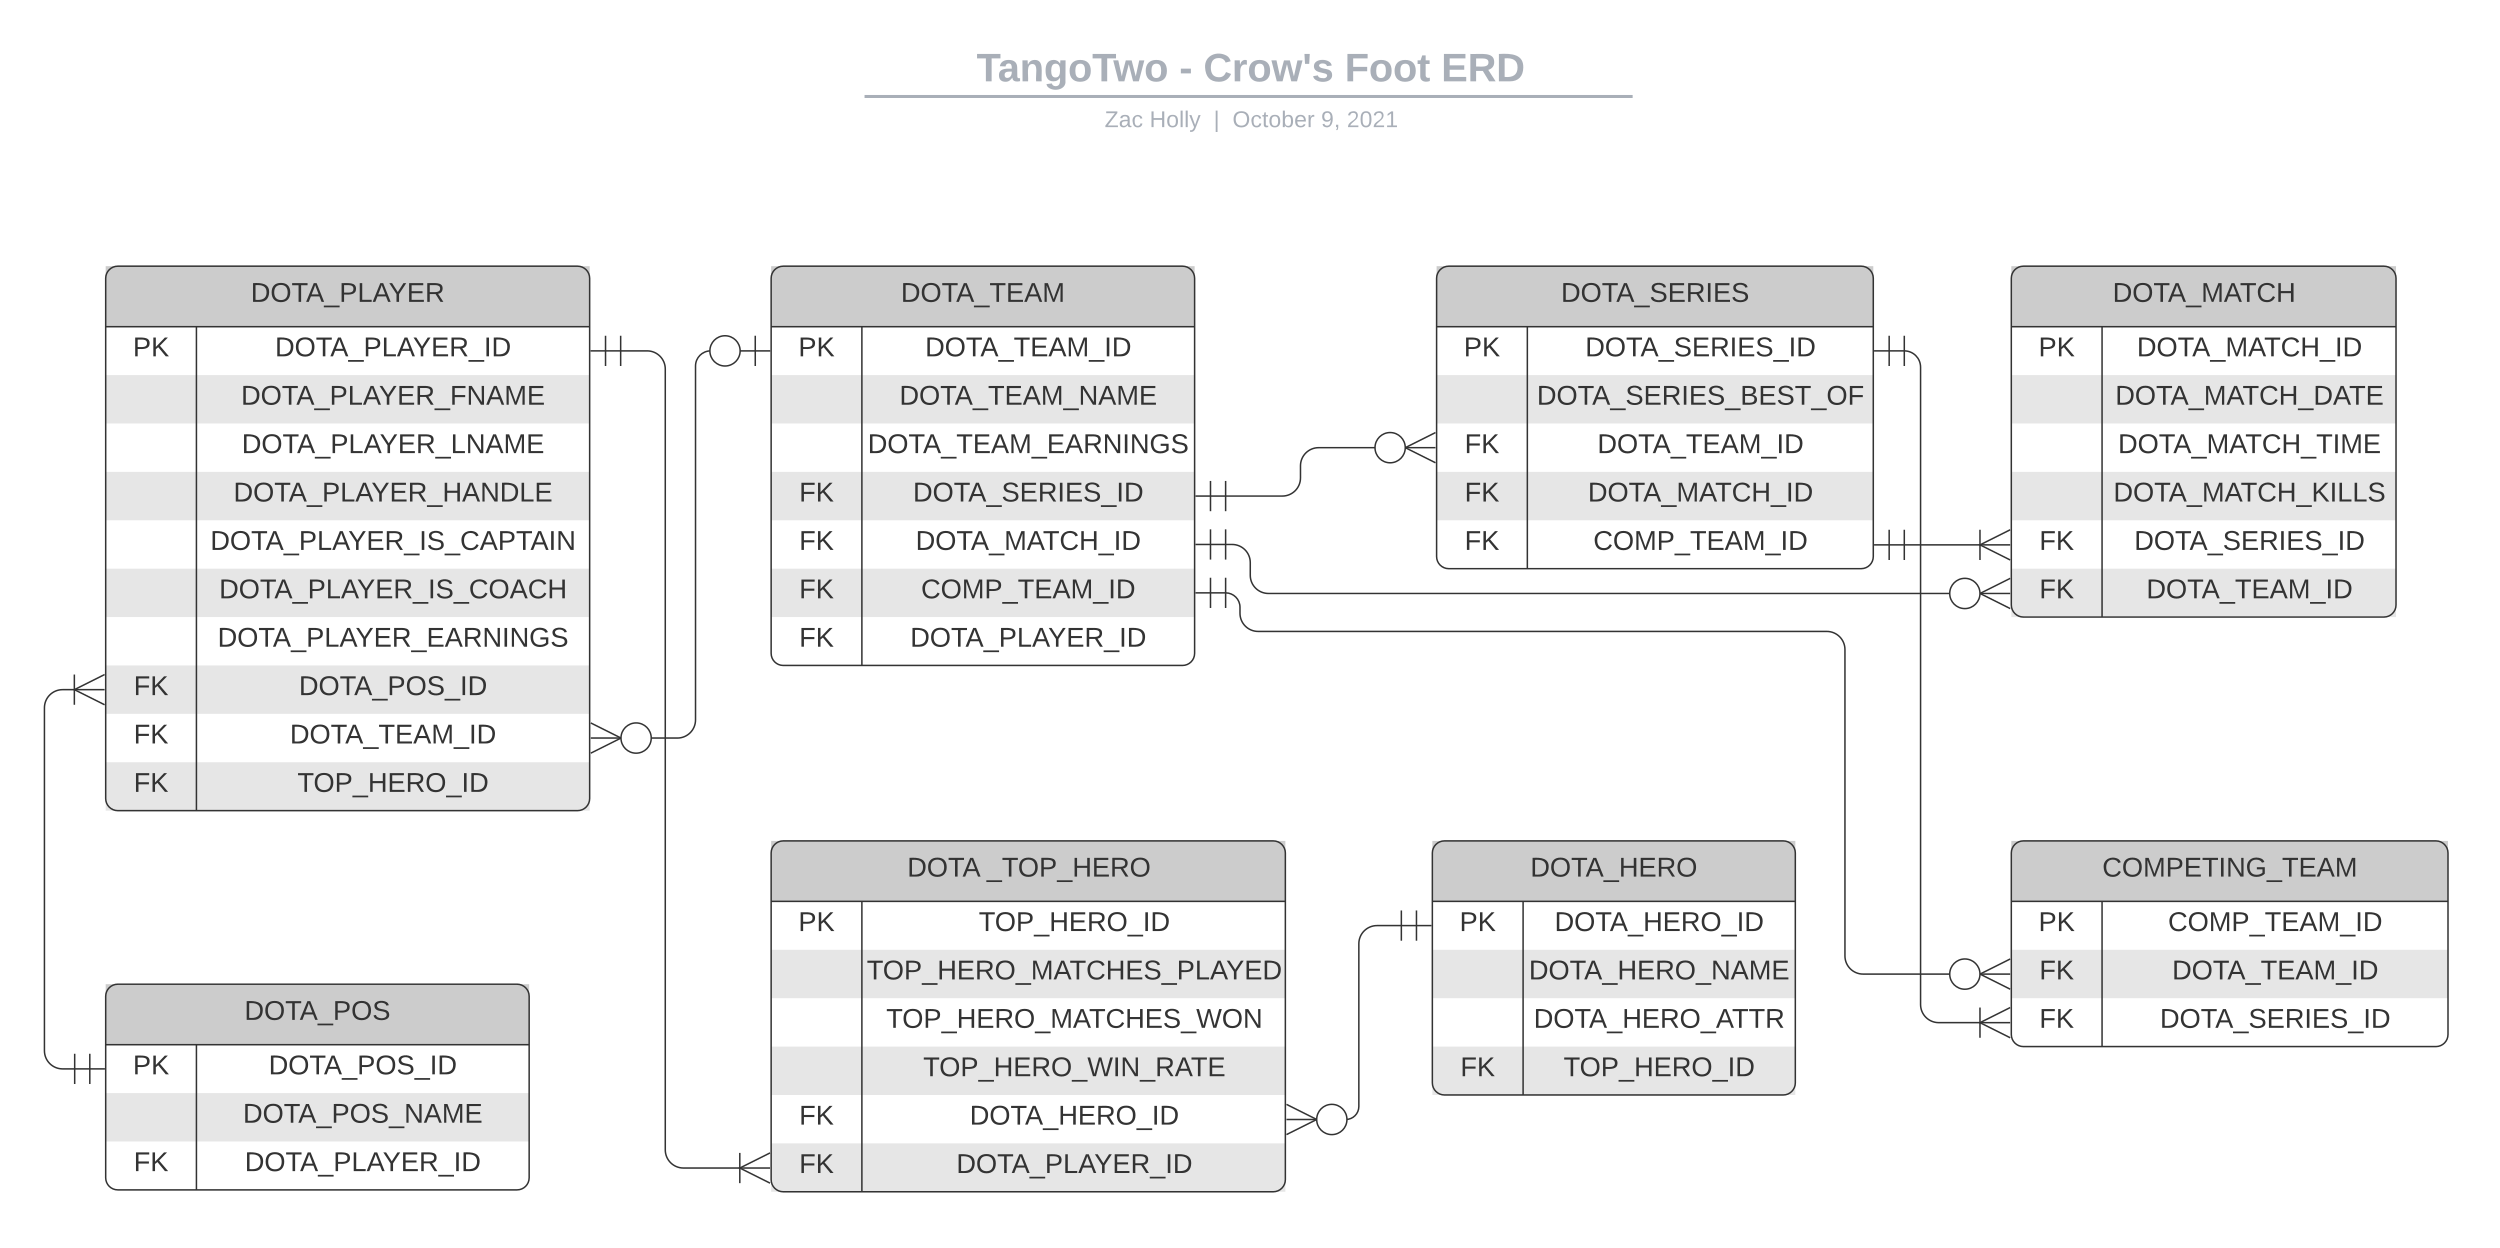 <svg xmlns="http://www.w3.org/2000/svg" xmlns:xlink="http://www.w3.org/1999/xlink" xmlns:lucid="lucid" width="1653" height="825"><g transform="translate(-56 -44)" lucid:page-tab-id="0_0"><path d="M0 0h1760v1360H0z" fill="#fff"/><path d="M453.15 76c0-4.42 3.58-8 8-8h836.75c4.4 0 8 3.58 8 8v25.16c0 4.4-3.6 8-8 8H461.15c-4.42 0-8-3.6-8-8z" stroke="#000" stroke-opacity="0" stroke-width="2" fill="#fff" fill-opacity="0"/><use xlink:href="#a" transform="matrix(1,0,0,1,457.147,72) translate(244.585 25.783)"/><use xlink:href="#b" transform="matrix(1,0,0,1,457.147,72) translate(378.61 25.783)"/><use xlink:href="#c" transform="matrix(1,0,0,1,457.147,72) translate(394.562 25.783)"/><use xlink:href="#d" transform="matrix(1,0,0,1,457.147,72) translate(488.015 25.783)"/><use xlink:href="#e" transform="matrix(1,0,0,1,457.147,72) translate(551.822 25.783)"/><path d="M628.64 107.8h505.86M628.66 107.8h-1.02M1134.47 107.8h1.03" stroke="#a9afb8" stroke-width="2" fill="none"/><path d="M453.15 117.16c0-4.42 3.58-8 8-8h837.7c4.42 0 8 3.58 8 8V120c0 4.42-3.58 8-8 8h-837.7c-4.42 0-8-3.58-8-8z" stroke="#000" stroke-opacity="0" stroke-width="2" fill="#fff" fill-opacity="0"/><use xlink:href="#f" transform="matrix(1,0,0,1,457.147,113.155) translate(329.263 14.917)"/><use xlink:href="#g" transform="matrix(1,0,0,1,457.147,113.155) translate(358.964 14.917)"/><use xlink:href="#h" transform="matrix(1,0,0,1,457.147,113.155) translate(401.326 14.917)"/><use xlink:href="#i" transform="matrix(1,0,0,1,457.147,113.155) translate(413.776 14.917)"/><use xlink:href="#j" transform="matrix(1,0,0,1,457.147,113.155) translate(472.369 14.917)"/><use xlink:href="#k" transform="matrix(1,0,0,1,457.147,113.155) translate(489.365 14.917)"/><path d="M125.88 260h320v33h-320z" fill="#fff"/><path d="M125.88 292h320v33h-320z" fill="#e6e6e6"/><path d="M125.88 324h320v33h-320z" fill="#fff"/><path d="M125.88 356h320v33h-320z" fill="#e6e6e6"/><path d="M125.88 388h320v33h-320z" fill="#fff"/><path d="M125.88 420h320v33h-320z" fill="#e6e6e6"/><path d="M125.88 452h320v33h-320z" fill="#fff"/><path d="M125.88 484h320v33h-320z" fill="#e6e6e6"/><path d="M125.88 516h320v33h-320z" fill="#fff"/><path d="M125.88 548h320v32h-320z" fill="#e6e6e6"/><path d="M125.88 220h320v40h-320z" fill="#ccc"/><path d="M125.88 228c0-4.42 3.58-8 8-8h304c4.42 0 8 3.58 8 8v344c0 4.42-3.58 8-8 8h-304c-4.42 0-8-3.58-8-8zM125.88 260h320M185.88 260v320" stroke="#333" fill="none"/><use xlink:href="#l" transform="matrix(1,0,0,1,135.883,220) translate(85.925 23.6)"/><use xlink:href="#m" transform="matrix(1,0,0,1,130.883,262.5) translate(13 17.1)"/><use xlink:href="#n" transform="matrix(1,0,0,1,190.883,262.5) translate(46.95 17.1)"/><use xlink:href="#o" transform="matrix(1,0,0,1,190.883,294.5) translate(24.5 17.1)"/><use xlink:href="#p" transform="matrix(1,0,0,1,190.883,326.5) translate(24.975 17.1)"/><use xlink:href="#q" transform="matrix(1,0,0,1,190.883,358.5) translate(19.5 17.1)"/><use xlink:href="#r" transform="matrix(1,0,0,1,190.883,390.5) translate(4.175 17.1)"/><use xlink:href="#s" transform="matrix(1,0,0,1,190.883,422.5) translate(10 17.1)"/><use xlink:href="#t" transform="matrix(1,0,0,1,190.883,454.5) translate(9 17.1)"/><use xlink:href="#u" transform="matrix(1,0,0,1,130.883,486.5) translate(13.525 17.1)"/><use xlink:href="#v" transform="matrix(1,0,0,1,190.883,486.5) translate(62.75 17.1)"/><use xlink:href="#u" transform="matrix(1,0,0,1,130.883,518.5) translate(13.525 17.1)"/><use xlink:href="#w" transform="matrix(1,0,0,1,190.883,518.5) translate(56.8 17.1)"/><use xlink:href="#u" transform="matrix(1,0,0,1,130.883,550.5) translate(13.525 17.1)"/><use xlink:href="#x" transform="matrix(1,0,0,1,190.883,550.5) translate(61.775 17.1)"/><path d="M565.88 260h280v33h-280z" fill="#fff"/><path d="M565.88 292h280v33h-280z" fill="#e6e6e6"/><path d="M565.88 324h280v33h-280z" fill="#fff"/><path d="M565.88 356h280v33h-280z" fill="#e6e6e6"/><path d="M565.88 388h280v33h-280z" fill="#fff"/><path d="M565.88 420h280v33h-280z" fill="#e6e6e6"/><path d="M565.88 452h280v32h-280z" fill="#fff"/><path d="M565.88 220h280v40h-280z" fill="#ccc"/><path d="M565.88 228c0-4.42 3.58-8 8-8h264c4.42 0 8 3.58 8 8v248c0 4.42-3.58 8-8 8h-264c-4.42 0-8-3.58-8-8zM565.88 260h280M625.88 260v224" stroke="#333" fill="none"/><use xlink:href="#y" transform="matrix(1,0,0,1,575.883,220) translate(75.775 23.6)"/><use xlink:href="#m" transform="matrix(1,0,0,1,570.883,262.5) translate(13 17.1)"/><use xlink:href="#w" transform="matrix(1,0,0,1,630.883,262.5) translate(36.8 17.1)"/><use xlink:href="#z" transform="matrix(1,0,0,1,630.883,294.5) translate(19.825 17.1)"/><use xlink:href="#A" transform="matrix(1,0,0,1,630.883,326.5) translate(-1.15 17.1)"/><use xlink:href="#u" transform="matrix(1,0,0,1,570.883,358.5) translate(13.525 17.1)"/><use xlink:href="#B" transform="matrix(1,0,0,1,630.883,358.5) translate(28.775 17.1)"/><use xlink:href="#u" transform="matrix(1,0,0,1,570.883,390.5) translate(13.525 17.1)"/><use xlink:href="#C" transform="matrix(1,0,0,1,630.883,390.5) translate(30.525 17.1)"/><use xlink:href="#u" transform="matrix(1,0,0,1,570.883,422.5) translate(13.525 17.1)"/><use xlink:href="#D" transform="matrix(1,0,0,1,630.883,422.5) translate(34.125 17.1)"/><use xlink:href="#u" transform="matrix(1,0,0,1,570.883,454.5) translate(13.525 17.1)"/><use xlink:href="#n" transform="matrix(1,0,0,1,630.883,454.5) translate(26.95 17.1)"/><path d="M125.88 734.75h280v33h-280z" fill="#fff"/><path d="M125.88 766.75h280v33h-280z" fill="#e6e6e6"/><path d="M125.88 798.75h280v32h-280z" fill="#fff"/><path d="M125.88 694.75h280v40h-280z" fill="#ccc"/><path d="M125.88 702.75c0-4.42 3.58-8 8-8h264c4.42 0 8 3.58 8 8v120c0 4.42-3.58 8-8 8h-264c-4.42 0-8-3.58-8-8zM125.88 734.75h280M185.88 734.75v96" stroke="#333" fill="none"/><use xlink:href="#E" transform="matrix(1,0,0,1,135.883,694.753) translate(81.725 23.6)"/><use xlink:href="#m" transform="matrix(1,0,0,1,130.883,737.253) translate(13 17.1)"/><use xlink:href="#v" transform="matrix(1,0,0,1,190.883,737.253) translate(42.75 17.1)"/><use xlink:href="#F" transform="matrix(1,0,0,1,190.883,769.253) translate(25.775 17.1)"/><use xlink:href="#u" transform="matrix(1,0,0,1,130.883,801.253) translate(13.525 17.1)"/><use xlink:href="#n" transform="matrix(1,0,0,1,190.883,801.253) translate(26.95 17.1)"/><path d="M1003.07 640h240v33h-240z" fill="#fff"/><path d="M1003.07 672h240v33h-240z" fill="#e6e6e6"/><path d="M1003.07 704h240v33h-240z" fill="#fff"/><path d="M1003.07 736h240v32h-240z" fill="#e6e6e6"/><path d="M1003.07 600h240v40h-240z" fill="#ccc"/><path d="M1003.07 608c0-4.42 3.58-8 8-8h224c4.4 0 8 3.58 8 8v152c0 4.42-3.6 8-8 8h-224c-4.42 0-8-3.58-8-8zM1003.07 640h240M1063.07 640v128" stroke="#333" fill="none"/><use xlink:href="#G" transform="matrix(1,0,0,1,1013.067,600) translate(54.775 23.6)"/><use xlink:href="#m" transform="matrix(1,0,0,1,1008.067,642.5) translate(13 17.1)"/><use xlink:href="#H" transform="matrix(1,0,0,1,1068.067,642.5) translate(15.8 17.1)"/><use xlink:href="#I" transform="matrix(1,0,0,1,1068.067,674.5) translate(-1.175 17.1)"/><use xlink:href="#J" transform="matrix(1,0,0,1,1068.067,706.5) translate(2.025 17.1)"/><use xlink:href="#u" transform="matrix(1,0,0,1,1008.067,738.5) translate(13.525 17.1)"/><use xlink:href="#x" transform="matrix(1,0,0,1,1068.067,738.5) translate(21.775 17.1)"/><path d="M565.88 640h340v33h-340z" fill="#fff"/><path d="M565.88 672h340v33h-340z" fill="#e6e6e6"/><path d="M565.88 704h340v33h-340z" fill="#fff"/><path d="M565.88 736h340v33h-340z" fill="#e6e6e6"/><path d="M565.88 768h340v33h-340z" fill="#fff"/><path d="M565.88 800h340v32h-340z" fill="#e6e6e6"/><path d="M565.88 600h340v40h-340z" fill="#ccc"/><path d="M565.88 608c0-4.42 3.58-8 8-8h324c4.42 0 8 3.58 8 8v216c0 4.42-3.58 8-8 8h-324c-4.42 0-8-3.58-8-8zM565.88 640h340M625.88 640v192" stroke="#333" fill="none"/><use xlink:href="#K" transform="matrix(1,0,0,1,575.883,600) translate(79.975 23.6)"/><use xlink:href="#L" transform="matrix(1,0,0,1,575.883,600) translate(132.525 23.6)"/><use xlink:href="#m" transform="matrix(1,0,0,1,570.883,642.5) translate(13 17.1)"/><use xlink:href="#x" transform="matrix(1,0,0,1,630.883,642.5) translate(72.275 17.1)"/><use xlink:href="#M" transform="matrix(1,0,0,1,630.883,674.5) translate(-1.775 17.1)"/><use xlink:href="#N" transform="matrix(1,0,0,1,630.883,706.5) translate(11.075 17.1)"/><use xlink:href="#O" transform="matrix(1,0,0,1,630.883,738.5) translate(35.525 17.1)"/><use xlink:href="#u" transform="matrix(1,0,0,1,570.883,770.5) translate(13.525 17.1)"/><use xlink:href="#H" transform="matrix(1,0,0,1,630.883,770.5) translate(66.3 17.1)"/><use xlink:href="#u" transform="matrix(1,0,0,1,570.883,802.5) translate(13.525 17.1)"/><use xlink:href="#n" transform="matrix(1,0,0,1,630.883,802.5) translate(57.45 17.1)"/><path d="M1385.88 260h254.37v33h-254.37z" fill="#fff"/><path d="M1385.88 292h254.37v33h-254.37z" fill="#e6e6e6"/><path d="M1385.88 324h254.37v33h-254.37z" fill="#fff"/><path d="M1385.88 356h254.37v33h-254.37z" fill="#e6e6e6"/><path d="M1385.88 388h254.37v33h-254.37z" fill="#fff"/><path d="M1385.88 420h254.37v32h-254.37z" fill="#e6e6e6"/><path d="M1385.88 220h254.37v40h-254.37z" fill="#ccc"/><path d="M1385.88 228c0-4.42 3.58-8 8-8h238.37c4.42 0 8 3.58 8 8v216c0 4.42-3.58 8-8 8h-238.37c-4.42 0-8-3.58-8-8zM1385.88 260h254.37M1445.88 260v192" stroke="#333" fill="none"/><use xlink:href="#P" transform="matrix(1,0,0,1,1395.883,220) translate(57 23.6)"/><use xlink:href="#m" transform="matrix(1,0,0,1,1390.883,262.5) translate(13 17.1)"/><use xlink:href="#C" transform="matrix(1,0,0,1,1450.883,262.5) translate(18.025 17.1)"/><use xlink:href="#Q" transform="matrix(1,0,0,1,1450.883,294.5) translate(3.725 17.1)"/><use xlink:href="#R" transform="matrix(1,0,0,1,1450.883,326.5) translate(5.55 17.1)"/><use xlink:href="#S" transform="matrix(1,0,0,1,1450.883,358.5) translate(2.5 17.1)"/><use xlink:href="#u" transform="matrix(1,0,0,1,1390.883,390.5) translate(13.525 17.1)"/><use xlink:href="#B" transform="matrix(1,0,0,1,1450.883,390.5) translate(16.275 17.1)"/><use xlink:href="#u" transform="matrix(1,0,0,1,1390.883,422.5) translate(13.525 17.1)"/><use xlink:href="#w" transform="matrix(1,0,0,1,1450.883,422.5) translate(24.3 17.1)"/><path d="M1005.88 260h288.74v33h-288.74z" fill="#fff"/><path d="M1005.88 292h288.74v33h-288.74z" fill="#e6e6e6"/><path d="M1005.88 324h288.74v33h-288.74z" fill="#fff"/><path d="M1005.88 356h288.74v33h-288.74z" fill="#e6e6e6"/><path d="M1005.88 388h288.74v32h-288.74z" fill="#fff"/><path d="M1005.88 220h288.74v40h-288.74z" fill="#ccc"/><path d="M1005.88 228c0-4.42 3.58-8 8-8h272.74c4.42 0 8 3.58 8 8v184c0 4.42-3.58 8-8 8h-272.74c-4.42 0-8-3.58-8-8zM1005.88 260h288.74M1065.88 260v160" stroke="#333" fill="none"/><use xlink:href="#T" transform="matrix(1,0,0,1,1015.883,220) translate(72.25 23.6)"/><use xlink:href="#m" transform="matrix(1,0,0,1,1010.883,262.5) translate(13 17.1)"/><use xlink:href="#B" transform="matrix(1,0,0,1,1070.883,262.5) translate(33.275 17.1)"/><use xlink:href="#U" transform="matrix(1,0,0,1,1070.883,294.5) translate(1.3 17.1)"/><use xlink:href="#u" transform="matrix(1,0,0,1,1010.883,326.5) translate(13.525 17.1)"/><use xlink:href="#w" transform="matrix(1,0,0,1,1070.883,326.5) translate(41.3 17.1)"/><use xlink:href="#u" transform="matrix(1,0,0,1,1010.883,358.5) translate(13.525 17.1)"/><use xlink:href="#C" transform="matrix(1,0,0,1,1070.883,358.5) translate(35.025 17.1)"/><use xlink:href="#u" transform="matrix(1,0,0,1,1010.883,390.5) translate(13.525 17.1)"/><use xlink:href="#D" transform="matrix(1,0,0,1,1070.883,390.5) translate(38.625 17.1)"/><path d="M1385.88 640h288.74v33h-288.74z" fill="#fff"/><path d="M1385.88 672h288.74v33h-288.74z" fill="#e6e6e6"/><path d="M1385.88 704h288.74v32h-288.74z" fill="#fff"/><path d="M1385.88 600h288.74v40h-288.74z" fill="#ccc"/><path d="M1385.88 608c0-4.42 3.58-8 8-8h272.74c4.42 0 8 3.58 8 8v120c0 4.42-3.58 8-8 8h-272.74c-4.42 0-8-3.58-8-8zM1385.88 640h288.74M1445.88 640v96" stroke="#333" fill="none"/><use xlink:href="#V" transform="matrix(1,0,0,1,1395.883,600) translate(50.15 23.6)"/><use xlink:href="#m" transform="matrix(1,0,0,1,1390.883,642.5) translate(13 17.1)"/><use xlink:href="#D" transform="matrix(1,0,0,1,1450.883,642.5) translate(38.625 17.1)"/><use xlink:href="#u" transform="matrix(1,0,0,1,1390.883,674.5) translate(13.525 17.1)"/><use xlink:href="#w" transform="matrix(1,0,0,1,1450.883,674.5) translate(41.3 17.1)"/><use xlink:href="#u" transform="matrix(1,0,0,1,1390.883,706.5) translate(13.525 17.1)"/><use xlink:href="#B" transform="matrix(1,0,0,1,1450.883,706.5) translate(33.275 17.1)"/><path d="M105.38 750.75h-8c-6.62 0-12-5.37-12-12V512c0-6.63 5.38-12 12-12h8" stroke="#333" fill="none"/><path d="M115.38 740.75v20M125.38 750.75h-20M105.38 740.75v20" stroke="#333" fill="#fff"/><path d="M125.16 510l-20-10 20-10" stroke="#333" fill="#fff" fill-opacity="0"/><path d="M125.16 500h-20M105.16 490v20" stroke="#333" fill="#fff"/><path d="M525.88 276c-5.52 0-10 4.48-10 10v234c0 6.63-5.37 12-12 12h-18" stroke="#333" fill="none"/><path d="M555.38 266v20M565.38 276h-20M545.38 276c0 5.52-4.47 10-10 10-5.52 0-10-4.48-10-10s4.48-10 10-10c5.53 0 10 4.48 10 10" stroke="#333" fill="#fff"/><path d="M446.6 522l20 10-20 10" stroke="#333" fill="#fff" fill-opacity="0"/><path d="M446.6 532h20M486.6 532c0 5.52-4.47 10-10 10-5.52 0-10-4.48-10-10s4.48-10 10-10c5.53 0 10 4.48 10 10" stroke="#333" fill="#fff"/><path d="M982.57 656h-16.1c-6.62 0-12 5.37-12 12v107.6c0 4.75-3.84 8.6-8.6 8.6" stroke="#333" fill="none"/><path d="M992.57 646v20M1002.57 656h-20M982.57 646v20" stroke="#333" fill="#fff"/><path d="M906.6 774.2l20 10-20 10" stroke="#333" fill="#fff" fill-opacity="0"/><path d="M906.6 784.2h20M946.6 784.2c0 5.52-4.47 10-10 10-5.52 0-10-4.48-10-10s4.48-10 10-10c5.53 0 10 4.48 10 10" stroke="#333" fill="#fff"/><path d="M466.38 276h17.5c6.63 0 12 5.37 12 12v516.3c0 6.62 5.38 12 12 12h37.5" stroke="#333" fill="none"/><path d="M456.38 286v-20M446.38 276h20M466.38 286v-20" stroke="#333" fill="#fff"/><path d="M565.16 826.3l-20-10 20-10" stroke="#333" fill="#fff" fill-opacity="0"/><path d="M565.16 816.3h-20M545.16 806.3v20" stroke="#333" fill="#fff"/><path d="M866.38 436c5.25 0 9.5 4.25 9.5 9.5v4c0 6.63 5.38 12 12 12h376c6.63 0 12 5.37 12 12v202.57c0 6.63 5.38 12 12 12h58" stroke="#333" fill="none"/><path d="M856.38 446v-20M846.38 436h20M866.38 446v-20" stroke="#333" fill="#fff"/><path d="M1385.16 698.07l-20-10 20-10" stroke="#333" fill="#fff" fill-opacity="0"/><path d="M1385.16 688.07h-20M1365.16 688.07c0 5.52-4.48 10-10 10s-10-4.48-10-10 4.48-10 10-10 10 4.48 10 10" stroke="#333" fill="#fff"/><path d="M866.38 404h4.3c6.62 0 12 5.37 12 12v8.4c0 6.62 5.37 12 12 12h451.2" stroke="#333" fill="none"/><path d="M856.38 414v-20M846.38 404h20M866.38 414v-20" stroke="#333" fill="#fff"/><path d="M1385.16 446.4l-20-10 20-10" stroke="#333" fill="#fff" fill-opacity="0"/><path d="M1385.16 436.4h-20M1365.16 436.4c0 5.52-4.48 10-10 10s-10-4.48-10-10c0-5.53 4.48-10 10-10s10 4.47 10 10" stroke="#333" fill="#fff"/><path d="M866.38 372h37.5c6.63 0 12-5.37 12-12v-8c0-6.63 5.38-12 12-12h38" stroke="#333" fill="none"/><path d="M856.38 382v-20M846.38 372h20M866.38 382v-20" stroke="#333" fill="#fff"/><path d="M1005.16 350l-20-10 20-10" stroke="#333" fill="#fff" fill-opacity="0"/><path d="M1005.16 340h-20M985.16 340c0 5.52-4.48 10-10 10s-10-4.48-10-10 4.48-10 10-10 10 4.48 10 10" stroke="#333" fill="#fff"/><path d="M1315.12 404.27h50.26" stroke="#333" fill="none"/><path d="M1305.12 414.27v-20M1295.12 404.27h20M1315.12 414.27v-20" stroke="#333" fill="#fff"/><path d="M1385.16 414.27l-20-10 20-10" stroke="#333" fill="#fff" fill-opacity="0"/><path d="M1385.16 404.27h-20M1365.16 394.27v20" stroke="#333" fill="#fff"/><path d="M1315.12 276c5.94 0 10.76 4.82 10.76 10.77v421.4c0 6.64 5.38 12 12 12h27.5" stroke="#333" fill="none"/><path d="M1305.12 286v-20M1295.12 276h20M1315.12 286v-20" stroke="#333" fill="#fff"/><path d="M1385.16 730.18l-20-10 20-10" stroke="#333" fill="#fff" fill-opacity="0"/><path d="M1385.16 720.18h-20M1365.16 710.18v20" stroke="#333" fill="#fff"/><defs><path fill="#a9afb8" d="M136-208V0H84v-208H4v-40h212v40h-80" id="W"/><path fill="#a9afb8" d="M133-34C117-15 103 5 69 4 32 3 11-16 11-54c-1-60 55-63 116-61 1-26-3-47-28-47-18 1-26 9-28 27l-52-2c7-38 36-58 82-57s74 22 75 68l1 82c-1 14 12 18 25 15v27c-30 8-71 5-69-32zm-48 3c29 0 43-24 42-57-32 0-66-3-65 30 0 17 8 27 23 27" id="X"/><path fill="#a9afb8" d="M135-194c87-1 58 113 63 194h-50c-7-57 23-157-34-157-59 0-34 97-39 157H25l-1-190h47c2 12-1 28 3 38 12-26 28-41 61-42" id="Y"/><path fill="#a9afb8" d="M195-6C206 82 75 100 31 46c-4-6-6-13-8-21l49-6c3 16 16 24 34 25 40 0 42-37 40-79-11 22-30 35-61 35-53 0-70-43-70-97 0-56 18-96 73-97 30 0 46 14 59 34l2-30h47zm-90-29c32 0 41-27 41-63 0-35-9-62-40-62-32 0-39 29-40 63 0 36 9 62 39 62" id="Z"/><path fill="#a9afb8" d="M110-194c64 0 96 36 96 99 0 64-35 99-97 99-61 0-95-36-95-99 0-62 34-99 96-99zm-1 164c35 0 45-28 45-65 0-40-10-65-43-65-34 0-45 26-45 65 0 36 10 65 43 65" id="aa"/><path fill="#a9afb8" d="M231 0h-52l-39-155L100 0H48L-1-190h46L77-45c9-52 24-97 36-145h53l37 145 32-145h46" id="ab"/><g id="a"><use transform="matrix(0.073,0,0,0.073,0,0)" xlink:href="#W"/><use transform="matrix(0.073,0,0,0.073,13.985,0)" xlink:href="#X"/><use transform="matrix(0.073,0,0,0.073,28.553,0)" xlink:href="#Y"/><use transform="matrix(0.073,0,0,0.073,44.505,0)" xlink:href="#Z"/><use transform="matrix(0.073,0,0,0.073,60.457,0)" xlink:href="#aa"/><use transform="matrix(0.073,0,0,0.073,76.409,0)" xlink:href="#W"/><use transform="matrix(0.073,0,0,0.073,90.394,0)" xlink:href="#ab"/><use transform="matrix(0.073,0,0,0.073,110.789,0)" xlink:href="#aa"/></g><path fill="#a9afb8" d="M14-72v-43h91v43H14" id="ac"/><use transform="matrix(0.073,0,0,0.073,0,0)" xlink:href="#ac" id="b"/><path fill="#a9afb8" d="M67-125c0 53 21 87 73 88 37 1 54-22 65-47l45 17C233-25 199 4 140 4 58 4 20-42 15-125 8-235 124-281 211-232c18 10 29 29 36 50l-46 12c-8-25-30-41-62-41-52 0-71 34-72 86" id="ad"/><path fill="#a9afb8" d="M135-150c-39-12-60 13-60 57V0H25l-1-190h47c2 13-1 29 3 40 6-28 27-53 61-41v41" id="ae"/><path fill="#a9afb8" d="M62-158H24l-5-90h48" id="af"/><path fill="#a9afb8" d="M137-138c1-29-70-34-71-4 15 46 118 7 119 86 1 83-164 76-172 9l43-7c4 19 20 25 44 25 33 8 57-30 24-41C81-84 22-81 20-136c-2-80 154-74 161-7" id="ag"/><g id="c"><use transform="matrix(0.073,0,0,0.073,0,0)" xlink:href="#ad"/><use transform="matrix(0.073,0,0,0.073,18.865,0)" xlink:href="#ae"/><use transform="matrix(0.073,0,0,0.073,29.063,0)" xlink:href="#aa"/><use transform="matrix(0.073,0,0,0.073,45.015,0)" xlink:href="#ab"/><use transform="matrix(0.073,0,0,0.073,65.41,0)" xlink:href="#af"/><use transform="matrix(0.073,0,0,0.073,71.601,0)" xlink:href="#ag"/></g><path fill="#a9afb8" d="M76-208v77h127v40H76V0H24v-248h183v40H76" id="ah"/><path fill="#a9afb8" d="M115-3C79 11 28 4 28-45v-112H4v-33h27l15-45h31v45h36v33H77v99c-1 23 16 31 38 25v30" id="ai"/><g id="d"><use transform="matrix(0.073,0,0,0.073,0,0)" xlink:href="#ah"/><use transform="matrix(0.073,0,0,0.073,15.952,0)" xlink:href="#aa"/><use transform="matrix(0.073,0,0,0.073,31.904,0)" xlink:href="#aa"/><use transform="matrix(0.073,0,0,0.073,47.856,0)" xlink:href="#ai"/></g><path fill="#a9afb8" d="M24 0v-248h195v40H76v63h132v40H76v65h150V0H24" id="aj"/><path fill="#a9afb8" d="M240-174c0 40-23 61-54 70L253 0h-59l-57-94H76V0H24v-248c93 4 217-23 216 74zM76-134c48-2 112 12 112-38 0-48-66-32-112-35v73" id="ak"/><path fill="#a9afb8" d="M24-248c120-7 223 5 221 122C244-46 201 0 124 0H24v-248zM76-40c74 7 117-18 117-86 0-67-45-88-117-82v168" id="al"/><g id="e"><use transform="matrix(0.073,0,0,0.073,0,0)" xlink:href="#aj"/><use transform="matrix(0.073,0,0,0.073,17.481,0)" xlink:href="#ak"/><use transform="matrix(0.073,0,0,0.073,36.347,0)" xlink:href="#al"/></g><path fill="#a9afb8" d="M209 0H11v-25l151-195H24v-28h176v25L50-27h159V0" id="am"/><path fill="#a9afb8" d="M141-36C126-15 110 5 73 4 37 3 15-17 15-53c-1-64 63-63 125-63 3-35-9-54-41-54-24 1-41 7-42 31l-33-3c5-37 33-52 76-52 45 0 72 20 72 64v82c-1 20 7 32 28 27v20c-31 9-61-2-59-35zM48-53c0 20 12 33 32 33 41-3 63-29 60-74-43 2-92-5-92 41" id="an"/><path fill="#a9afb8" d="M96-169c-40 0-48 33-48 73s9 75 48 75c24 0 41-14 43-38l32 2c-6 37-31 61-74 61-59 0-76-41-82-99-10-93 101-131 147-64 4 7 5 14 7 22l-32 3c-4-21-16-35-41-35" id="ao"/><g id="f"><use transform="matrix(0.042,0,0,0.042,0,0)" xlink:href="#am"/><use transform="matrix(0.042,0,0,0.042,9.305,0)" xlink:href="#an"/><use transform="matrix(0.042,0,0,0.042,17.803,0)" xlink:href="#ao"/></g><path fill="#a9afb8" d="M197 0v-115H63V0H30v-248h33v105h134v-105h34V0h-34" id="ap"/><path fill="#a9afb8" d="M100-194c62-1 85 37 85 99 1 63-27 99-86 99S16-35 15-95c0-66 28-99 85-99zM99-20c44 1 53-31 53-75 0-43-8-75-51-75s-53 32-53 75 10 74 51 75" id="aq"/><path fill="#a9afb8" d="M24 0v-261h32V0H24" id="ar"/><path fill="#a9afb8" d="M179-190L93 31C79 59 56 82 12 73V49c39 6 53-20 64-50L1-190h34L92-34l54-156h33" id="as"/><g id="g"><use transform="matrix(0.042,0,0,0.042,0,0)" xlink:href="#ap"/><use transform="matrix(0.042,0,0,0.042,11.005,0)" xlink:href="#aq"/><use transform="matrix(0.042,0,0,0.042,19.503,0)" xlink:href="#ar"/><use transform="matrix(0.042,0,0,0.042,22.859,0)" xlink:href="#ar"/><use transform="matrix(0.042,0,0,0.042,26.216,0)" xlink:href="#as"/></g><path fill="#a9afb8" d="M32 76v-337h29V76H32" id="at"/><use transform="matrix(0.042,0,0,0.042,0,0)" xlink:href="#at" id="h"/><path fill="#a9afb8" d="M140-251c81 0 123 46 123 126C263-46 219 4 140 4 59 4 17-45 17-125s42-126 123-126zm0 227c63 0 89-41 89-101s-29-99-89-99c-61 0-89 39-89 99S79-25 140-24" id="au"/><path fill="#a9afb8" d="M59-47c-2 24 18 29 38 22v24C64 9 27 4 27-40v-127H5v-23h24l9-43h21v43h35v23H59v120" id="av"/><path fill="#a9afb8" d="M115-194c53 0 69 39 70 98 0 66-23 100-70 100C84 3 66-7 56-30L54 0H23l1-261h32v101c10-23 28-34 59-34zm-8 174c40 0 45-34 45-75 0-40-5-75-45-74-42 0-51 32-51 76 0 43 10 73 51 73" id="aw"/><path fill="#a9afb8" d="M100-194c63 0 86 42 84 106H49c0 40 14 67 53 68 26 1 43-12 49-29l28 8c-11 28-37 45-77 45C44 4 14-33 15-96c1-61 26-98 85-98zm52 81c6-60-76-77-97-28-3 7-6 17-6 28h103" id="ax"/><path fill="#a9afb8" d="M114-163C36-179 61-72 57 0H25l-1-190h30c1 12-1 29 2 39 6-27 23-49 58-41v29" id="ay"/><g id="i"><use transform="matrix(0.042,0,0,0.042,0,0)" xlink:href="#au"/><use transform="matrix(0.042,0,0,0.042,11.897,0)" xlink:href="#ao"/><use transform="matrix(0.042,0,0,0.042,19.545,0)" xlink:href="#av"/><use transform="matrix(0.042,0,0,0.042,23.794,0)" xlink:href="#aq"/><use transform="matrix(0.042,0,0,0.042,32.292,0)" xlink:href="#aw"/><use transform="matrix(0.042,0,0,0.042,40.79,0)" xlink:href="#ax"/><use transform="matrix(0.042,0,0,0.042,49.288,0)" xlink:href="#ay"/></g><path fill="#a9afb8" d="M99-251c64 0 84 50 84 122C183-37 130 33 47-8c-14-7-20-23-25-40l30-5c6 39 69 39 84 7 9-19 16-44 16-74-10 22-31 35-62 35-49 0-73-33-73-83 0-54 28-83 82-83zm-1 141c31-1 51-18 51-49 0-36-14-67-51-67-34 0-49 23-49 58 0 34 15 58 49 58" id="az"/><path fill="#a9afb8" d="M68-38c1 34 0 65-14 84H32c9-13 17-26 17-46H33v-38h35" id="aA"/><g id="j"><use transform="matrix(0.042,0,0,0.042,0,0)" xlink:href="#az"/><use transform="matrix(0.042,0,0,0.042,8.498,0)" xlink:href="#aA"/></g><path fill="#a9afb8" d="M101-251c82-7 93 87 43 132L82-64C71-53 59-42 53-27h129V0H18c2-99 128-94 128-182 0-28-16-43-45-43s-46 15-49 41l-32-3c6-41 34-60 81-64" id="aB"/><path fill="#a9afb8" d="M101-251c68 0 85 55 85 127S166 4 100 4C33 4 14-52 14-124c0-73 17-127 87-127zm-1 229c47 0 54-49 54-102s-4-102-53-102c-51 0-55 48-55 102 0 53 5 102 54 102" id="aC"/><path fill="#a9afb8" d="M27 0v-27h64v-190l-56 39v-29l58-41h29v221h61V0H27" id="aD"/><g id="k"><use transform="matrix(0.042,0,0,0.042,0,0)" xlink:href="#aB"/><use transform="matrix(0.042,0,0,0.042,8.498,0)" xlink:href="#aC"/><use transform="matrix(0.042,0,0,0.042,16.996,0)" xlink:href="#aB"/><use transform="matrix(0.042,0,0,0.042,25.494,0)" xlink:href="#aD"/></g><path fill="#333" d="M30-248c118-7 216 8 213 122C240-48 200 0 122 0H30v-248zM63-27c89 8 146-16 146-99s-60-101-146-95v194" id="aE"/><path fill="#333" d="M140-251c81 0 123 46 123 126C263-46 219 4 140 4 59 4 17-45 17-125s42-126 123-126zm0 227c63 0 89-41 89-101s-29-99-89-99c-61 0-89 39-89 99S79-25 140-24" id="aF"/><path fill="#333" d="M127-220V0H93v-220H8v-28h204v28h-85" id="aG"/><path fill="#333" d="M205 0l-28-72H64L36 0H1l101-248h38L239 0h-34zm-38-99l-47-123c-12 45-31 82-46 123h93" id="aH"/><path fill="#333" d="M-5 72V49h209v23H-5" id="aI"/><path fill="#333" d="M30-248c87 1 191-15 191 75 0 78-77 80-158 76V0H30v-248zm33 125c57 0 124 11 124-50 0-59-68-47-124-48v98" id="aJ"/><path fill="#333" d="M30 0v-248h33v221h125V0H30" id="aK"/><path fill="#333" d="M137-103V0h-34v-103L8-248h37l75 118 75-118h37" id="aL"/><path fill="#333" d="M30 0v-248h187v28H63v79h144v27H63v87h162V0H30" id="aM"/><path fill="#333" d="M233-177c-1 41-23 64-60 70L243 0h-38l-65-103H63V0H30v-248c88 3 205-21 203 71zM63-129c60-2 137 13 137-47 0-61-80-42-137-45v92" id="aN"/><g id="l"><use transform="matrix(0.05,0,0,0.05,0,0)" xlink:href="#aE"/><use transform="matrix(0.05,0,0,0.05,12.95,0)" xlink:href="#aF"/><use transform="matrix(0.05,0,0,0.05,26.95,0)" xlink:href="#aG"/><use transform="matrix(0.05,0,0,0.05,36.55,0)" xlink:href="#aH"/><use transform="matrix(0.05,0,0,0.05,48.55,0)" xlink:href="#aI"/><use transform="matrix(0.05,0,0,0.05,58.55,0)" xlink:href="#aJ"/><use transform="matrix(0.05,0,0,0.05,70.55,0)" xlink:href="#aK"/><use transform="matrix(0.05,0,0,0.05,80.55,0)" xlink:href="#aH"/><use transform="matrix(0.05,0,0,0.05,91.2,0)" xlink:href="#aL"/><use transform="matrix(0.05,0,0,0.05,103.2,0)" xlink:href="#aM"/><use transform="matrix(0.05,0,0,0.05,115.2,0)" xlink:href="#aN"/></g><path fill="#333" d="M194 0L95-120 63-95V0H30v-248h33v124l119-124h40L117-140 236 0h-42" id="aO"/><g id="m"><use transform="matrix(0.05,0,0,0.05,0,0)" xlink:href="#aJ"/><use transform="matrix(0.05,0,0,0.05,12,0)" xlink:href="#aO"/></g><path fill="#333" d="M33 0v-248h34V0H33" id="aP"/><g id="n"><use transform="matrix(0.05,0,0,0.05,0,0)" xlink:href="#aE"/><use transform="matrix(0.05,0,0,0.05,12.95,0)" xlink:href="#aF"/><use transform="matrix(0.05,0,0,0.05,26.95,0)" xlink:href="#aG"/><use transform="matrix(0.05,0,0,0.05,36.55,0)" xlink:href="#aH"/><use transform="matrix(0.05,0,0,0.05,48.55,0)" xlink:href="#aI"/><use transform="matrix(0.05,0,0,0.05,58.55,0)" xlink:href="#aJ"/><use transform="matrix(0.05,0,0,0.05,70.55,0)" xlink:href="#aK"/><use transform="matrix(0.05,0,0,0.05,80.55,0)" xlink:href="#aH"/><use transform="matrix(0.05,0,0,0.05,91.2,0)" xlink:href="#aL"/><use transform="matrix(0.05,0,0,0.05,103.2,0)" xlink:href="#aM"/><use transform="matrix(0.05,0,0,0.05,115.2,0)" xlink:href="#aN"/><use transform="matrix(0.05,0,0,0.05,128.15,0)" xlink:href="#aI"/><use transform="matrix(0.05,0,0,0.05,138.15,0)" xlink:href="#aP"/><use transform="matrix(0.05,0,0,0.05,143.15,0)" xlink:href="#aE"/></g><path fill="#333" d="M63-220v92h138v28H63V0H30v-248h175v28H63" id="aQ"/><path fill="#333" d="M190 0L58-211 59 0H30v-248h39L202-35l-2-213h31V0h-41" id="aR"/><path fill="#333" d="M240 0l2-218c-23 76-54 145-80 218h-23L58-218 59 0H30v-248h44l77 211c21-75 51-140 76-211h43V0h-30" id="aS"/><g id="o"><use transform="matrix(0.05,0,0,0.05,0,0)" xlink:href="#aE"/><use transform="matrix(0.05,0,0,0.05,12.95,0)" xlink:href="#aF"/><use transform="matrix(0.05,0,0,0.05,26.95,0)" xlink:href="#aG"/><use transform="matrix(0.05,0,0,0.05,36.55,0)" xlink:href="#aH"/><use transform="matrix(0.05,0,0,0.05,48.55,0)" xlink:href="#aI"/><use transform="matrix(0.05,0,0,0.05,58.55,0)" xlink:href="#aJ"/><use transform="matrix(0.05,0,0,0.05,70.55,0)" xlink:href="#aK"/><use transform="matrix(0.05,0,0,0.05,80.55,0)" xlink:href="#aH"/><use transform="matrix(0.05,0,0,0.05,91.2,0)" xlink:href="#aL"/><use transform="matrix(0.05,0,0,0.05,103.2,0)" xlink:href="#aM"/><use transform="matrix(0.05,0,0,0.05,115.2,0)" xlink:href="#aN"/><use transform="matrix(0.05,0,0,0.05,128.15,0)" xlink:href="#aI"/><use transform="matrix(0.05,0,0,0.05,138.15,0)" xlink:href="#aQ"/><use transform="matrix(0.05,0,0,0.05,149.1,0)" xlink:href="#aR"/><use transform="matrix(0.05,0,0,0.05,162.05,0)" xlink:href="#aH"/><use transform="matrix(0.05,0,0,0.05,174.05,0)" xlink:href="#aS"/><use transform="matrix(0.05,0,0,0.05,189,0)" xlink:href="#aM"/></g><g id="p"><use transform="matrix(0.05,0,0,0.05,0,0)" xlink:href="#aE"/><use transform="matrix(0.05,0,0,0.05,12.95,0)" xlink:href="#aF"/><use transform="matrix(0.05,0,0,0.05,26.95,0)" xlink:href="#aG"/><use transform="matrix(0.05,0,0,0.05,36.55,0)" xlink:href="#aH"/><use transform="matrix(0.05,0,0,0.05,48.55,0)" xlink:href="#aI"/><use transform="matrix(0.05,0,0,0.05,58.55,0)" xlink:href="#aJ"/><use transform="matrix(0.05,0,0,0.05,70.55,0)" xlink:href="#aK"/><use transform="matrix(0.05,0,0,0.05,80.55,0)" xlink:href="#aH"/><use transform="matrix(0.05,0,0,0.05,91.2,0)" xlink:href="#aL"/><use transform="matrix(0.05,0,0,0.05,103.2,0)" xlink:href="#aM"/><use transform="matrix(0.05,0,0,0.05,115.2,0)" xlink:href="#aN"/><use transform="matrix(0.05,0,0,0.05,128.15,0)" xlink:href="#aI"/><use transform="matrix(0.05,0,0,0.05,138.15,0)" xlink:href="#aK"/><use transform="matrix(0.05,0,0,0.05,148.15,0)" xlink:href="#aR"/><use transform="matrix(0.05,0,0,0.05,161.1,0)" xlink:href="#aH"/><use transform="matrix(0.05,0,0,0.05,173.1,0)" xlink:href="#aS"/><use transform="matrix(0.05,0,0,0.05,188.05,0)" xlink:href="#aM"/></g><path fill="#333" d="M197 0v-115H63V0H30v-248h33v105h134v-105h34V0h-34" id="aT"/><g id="q"><use transform="matrix(0.05,0,0,0.05,0,0)" xlink:href="#aE"/><use transform="matrix(0.05,0,0,0.05,12.95,0)" xlink:href="#aF"/><use transform="matrix(0.05,0,0,0.05,26.95,0)" xlink:href="#aG"/><use transform="matrix(0.05,0,0,0.05,36.55,0)" xlink:href="#aH"/><use transform="matrix(0.05,0,0,0.05,48.55,0)" xlink:href="#aI"/><use transform="matrix(0.05,0,0,0.05,58.55,0)" xlink:href="#aJ"/><use transform="matrix(0.05,0,0,0.05,70.55,0)" xlink:href="#aK"/><use transform="matrix(0.05,0,0,0.05,80.55,0)" xlink:href="#aH"/><use transform="matrix(0.05,0,0,0.05,91.2,0)" xlink:href="#aL"/><use transform="matrix(0.05,0,0,0.05,103.2,0)" xlink:href="#aM"/><use transform="matrix(0.05,0,0,0.05,115.2,0)" xlink:href="#aN"/><use transform="matrix(0.05,0,0,0.05,128.15,0)" xlink:href="#aI"/><use transform="matrix(0.05,0,0,0.05,138.15,0)" xlink:href="#aT"/><use transform="matrix(0.05,0,0,0.05,151.1,0)" xlink:href="#aH"/><use transform="matrix(0.05,0,0,0.05,163.1,0)" xlink:href="#aR"/><use transform="matrix(0.05,0,0,0.05,176.05,0)" xlink:href="#aE"/><use transform="matrix(0.05,0,0,0.05,189,0)" xlink:href="#aK"/><use transform="matrix(0.05,0,0,0.05,199,0)" xlink:href="#aM"/></g><path fill="#333" d="M185-189c-5-48-123-54-124 2 14 75 158 14 163 119 3 78-121 87-175 55-17-10-28-26-33-46l33-7c5 56 141 63 141-1 0-78-155-14-162-118-5-82 145-84 179-34 5 7 8 16 11 25" id="aU"/><path fill="#333" d="M212-179c-10-28-35-45-73-45-59 0-87 40-87 99 0 60 29 101 89 101 43 0 62-24 78-52l27 14C228-24 195 4 139 4 59 4 22-46 18-125c-6-104 99-153 187-111 19 9 31 26 39 46" id="aV"/><g id="r"><use transform="matrix(0.05,0,0,0.05,0,0)" xlink:href="#aE"/><use transform="matrix(0.05,0,0,0.05,12.95,0)" xlink:href="#aF"/><use transform="matrix(0.05,0,0,0.05,26.95,0)" xlink:href="#aG"/><use transform="matrix(0.05,0,0,0.05,36.55,0)" xlink:href="#aH"/><use transform="matrix(0.05,0,0,0.05,48.55,0)" xlink:href="#aI"/><use transform="matrix(0.05,0,0,0.05,58.55,0)" xlink:href="#aJ"/><use transform="matrix(0.05,0,0,0.05,70.55,0)" xlink:href="#aK"/><use transform="matrix(0.05,0,0,0.05,80.55,0)" xlink:href="#aH"/><use transform="matrix(0.05,0,0,0.05,91.2,0)" xlink:href="#aL"/><use transform="matrix(0.05,0,0,0.05,103.2,0)" xlink:href="#aM"/><use transform="matrix(0.05,0,0,0.05,115.2,0)" xlink:href="#aN"/><use transform="matrix(0.05,0,0,0.05,128.15,0)" xlink:href="#aI"/><use transform="matrix(0.05,0,0,0.05,138.15,0)" xlink:href="#aP"/><use transform="matrix(0.05,0,0,0.05,143.15,0)" xlink:href="#aU"/><use transform="matrix(0.05,0,0,0.05,155.15,0)" xlink:href="#aI"/><use transform="matrix(0.05,0,0,0.05,165.15,0)" xlink:href="#aV"/><use transform="matrix(0.05,0,0,0.05,178.1,0)" xlink:href="#aH"/><use transform="matrix(0.05,0,0,0.05,190.1,0)" xlink:href="#aJ"/><use transform="matrix(0.05,0,0,0.05,202.1,0)" xlink:href="#aG"/><use transform="matrix(0.05,0,0,0.05,211.7,0)" xlink:href="#aH"/><use transform="matrix(0.05,0,0,0.05,223.7,0)" xlink:href="#aP"/><use transform="matrix(0.05,0,0,0.05,228.7,0)" xlink:href="#aR"/></g><g id="s"><use transform="matrix(0.05,0,0,0.05,0,0)" xlink:href="#aE"/><use transform="matrix(0.05,0,0,0.05,12.95,0)" xlink:href="#aF"/><use transform="matrix(0.05,0,0,0.05,26.95,0)" xlink:href="#aG"/><use transform="matrix(0.05,0,0,0.05,36.55,0)" xlink:href="#aH"/><use transform="matrix(0.05,0,0,0.05,48.55,0)" xlink:href="#aI"/><use transform="matrix(0.05,0,0,0.05,58.55,0)" xlink:href="#aJ"/><use transform="matrix(0.05,0,0,0.05,70.55,0)" xlink:href="#aK"/><use transform="matrix(0.05,0,0,0.05,80.55,0)" xlink:href="#aH"/><use transform="matrix(0.05,0,0,0.05,91.2,0)" xlink:href="#aL"/><use transform="matrix(0.05,0,0,0.05,103.2,0)" xlink:href="#aM"/><use transform="matrix(0.05,0,0,0.05,115.2,0)" xlink:href="#aN"/><use transform="matrix(0.05,0,0,0.05,128.15,0)" xlink:href="#aI"/><use transform="matrix(0.05,0,0,0.05,138.15,0)" xlink:href="#aP"/><use transform="matrix(0.05,0,0,0.05,143.15,0)" xlink:href="#aU"/><use transform="matrix(0.05,0,0,0.05,155.15,0)" xlink:href="#aI"/><use transform="matrix(0.05,0,0,0.05,165.15,0)" xlink:href="#aV"/><use transform="matrix(0.05,0,0,0.05,178.1,0)" xlink:href="#aF"/><use transform="matrix(0.05,0,0,0.05,192.1,0)" xlink:href="#aH"/><use transform="matrix(0.05,0,0,0.05,204.1,0)" xlink:href="#aV"/><use transform="matrix(0.05,0,0,0.05,217.05,0)" xlink:href="#aT"/></g><path fill="#333" d="M143 4C61 4 22-44 18-125c-5-107 100-154 193-111 17 8 29 25 37 43l-32 9c-13-25-37-40-76-40-61 0-88 39-88 99 0 61 29 100 91 101 35 0 62-11 79-27v-45h-74v-28h105v86C228-13 192 4 143 4" id="aW"/><g id="t"><use transform="matrix(0.05,0,0,0.05,0,0)" xlink:href="#aE"/><use transform="matrix(0.05,0,0,0.05,12.95,0)" xlink:href="#aF"/><use transform="matrix(0.05,0,0,0.05,26.95,0)" xlink:href="#aG"/><use transform="matrix(0.05,0,0,0.05,36.55,0)" xlink:href="#aH"/><use transform="matrix(0.05,0,0,0.05,48.55,0)" xlink:href="#aI"/><use transform="matrix(0.05,0,0,0.05,58.55,0)" xlink:href="#aJ"/><use transform="matrix(0.05,0,0,0.05,70.55,0)" xlink:href="#aK"/><use transform="matrix(0.05,0,0,0.05,80.55,0)" xlink:href="#aH"/><use transform="matrix(0.05,0,0,0.05,91.2,0)" xlink:href="#aL"/><use transform="matrix(0.05,0,0,0.05,103.2,0)" xlink:href="#aM"/><use transform="matrix(0.05,0,0,0.05,115.2,0)" xlink:href="#aN"/><use transform="matrix(0.05,0,0,0.05,128.15,0)" xlink:href="#aI"/><use transform="matrix(0.05,0,0,0.05,138.15,0)" xlink:href="#aM"/><use transform="matrix(0.05,0,0,0.05,150.15,0)" xlink:href="#aH"/><use transform="matrix(0.05,0,0,0.05,162.15,0)" xlink:href="#aN"/><use transform="matrix(0.05,0,0,0.05,175.1,0)" xlink:href="#aR"/><use transform="matrix(0.05,0,0,0.05,188.05,0)" xlink:href="#aP"/><use transform="matrix(0.05,0,0,0.05,193.05,0)" xlink:href="#aR"/><use transform="matrix(0.05,0,0,0.05,206,0)" xlink:href="#aW"/><use transform="matrix(0.05,0,0,0.05,220,0)" xlink:href="#aU"/></g><g id="u"><use transform="matrix(0.05,0,0,0.05,0,0)" xlink:href="#aQ"/><use transform="matrix(0.05,0,0,0.05,10.95,0)" xlink:href="#aO"/></g><g id="v"><use transform="matrix(0.05,0,0,0.05,0,0)" xlink:href="#aE"/><use transform="matrix(0.05,0,0,0.05,12.95,0)" xlink:href="#aF"/><use transform="matrix(0.05,0,0,0.05,26.95,0)" xlink:href="#aG"/><use transform="matrix(0.05,0,0,0.05,36.55,0)" xlink:href="#aH"/><use transform="matrix(0.05,0,0,0.05,48.55,0)" xlink:href="#aI"/><use transform="matrix(0.05,0,0,0.05,58.55,0)" xlink:href="#aJ"/><use transform="matrix(0.05,0,0,0.05,70.55,0)" xlink:href="#aF"/><use transform="matrix(0.05,0,0,0.05,84.55,0)" xlink:href="#aU"/><use transform="matrix(0.05,0,0,0.05,96.55,0)" xlink:href="#aI"/><use transform="matrix(0.05,0,0,0.05,106.55,0)" xlink:href="#aP"/><use transform="matrix(0.05,0,0,0.05,111.55,0)" xlink:href="#aE"/></g><g id="w"><use transform="matrix(0.05,0,0,0.05,0,0)" xlink:href="#aE"/><use transform="matrix(0.05,0,0,0.05,12.95,0)" xlink:href="#aF"/><use transform="matrix(0.05,0,0,0.05,26.95,0)" xlink:href="#aG"/><use transform="matrix(0.05,0,0,0.05,36.55,0)" xlink:href="#aH"/><use transform="matrix(0.05,0,0,0.05,48.55,0)" xlink:href="#aI"/><use transform="matrix(0.05,0,0,0.05,58.55,0)" xlink:href="#aG"/><use transform="matrix(0.05,0,0,0.05,69.5,0)" xlink:href="#aM"/><use transform="matrix(0.05,0,0,0.05,81.5,0)" xlink:href="#aH"/><use transform="matrix(0.05,0,0,0.05,93.5,0)" xlink:href="#aS"/><use transform="matrix(0.05,0,0,0.05,108.45,0)" xlink:href="#aI"/><use transform="matrix(0.05,0,0,0.05,118.45,0)" xlink:href="#aP"/><use transform="matrix(0.05,0,0,0.05,123.45,0)" xlink:href="#aE"/></g><g id="x"><use transform="matrix(0.05,0,0,0.05,0,0)" xlink:href="#aG"/><use transform="matrix(0.05,0,0,0.05,10.6,0)" xlink:href="#aF"/><use transform="matrix(0.05,0,0,0.05,24.6,0)" xlink:href="#aJ"/><use transform="matrix(0.05,0,0,0.05,36.6,0)" xlink:href="#aI"/><use transform="matrix(0.05,0,0,0.05,46.6,0)" xlink:href="#aT"/><use transform="matrix(0.05,0,0,0.05,59.55,0)" xlink:href="#aM"/><use transform="matrix(0.05,0,0,0.05,71.55,0)" xlink:href="#aN"/><use transform="matrix(0.05,0,0,0.05,84.5,0)" xlink:href="#aF"/><use transform="matrix(0.05,0,0,0.05,98.5,0)" xlink:href="#aI"/><use transform="matrix(0.05,0,0,0.05,108.5,0)" xlink:href="#aP"/><use transform="matrix(0.05,0,0,0.05,113.5,0)" xlink:href="#aE"/></g><g id="y"><use transform="matrix(0.05,0,0,0.05,0,0)" xlink:href="#aE"/><use transform="matrix(0.05,0,0,0.05,12.95,0)" xlink:href="#aF"/><use transform="matrix(0.05,0,0,0.05,26.95,0)" xlink:href="#aG"/><use transform="matrix(0.05,0,0,0.05,36.55,0)" xlink:href="#aH"/><use transform="matrix(0.05,0,0,0.05,48.55,0)" xlink:href="#aI"/><use transform="matrix(0.05,0,0,0.05,58.55,0)" xlink:href="#aG"/><use transform="matrix(0.05,0,0,0.05,69.5,0)" xlink:href="#aM"/><use transform="matrix(0.05,0,0,0.05,81.5,0)" xlink:href="#aH"/><use transform="matrix(0.05,0,0,0.05,93.5,0)" xlink:href="#aS"/></g><g id="z"><use transform="matrix(0.05,0,0,0.05,0,0)" xlink:href="#aE"/><use transform="matrix(0.05,0,0,0.05,12.95,0)" xlink:href="#aF"/><use transform="matrix(0.05,0,0,0.05,26.95,0)" xlink:href="#aG"/><use transform="matrix(0.05,0,0,0.05,36.55,0)" xlink:href="#aH"/><use transform="matrix(0.05,0,0,0.05,48.55,0)" xlink:href="#aI"/><use transform="matrix(0.05,0,0,0.05,58.55,0)" xlink:href="#aG"/><use transform="matrix(0.05,0,0,0.05,69.5,0)" xlink:href="#aM"/><use transform="matrix(0.05,0,0,0.05,81.5,0)" xlink:href="#aH"/><use transform="matrix(0.05,0,0,0.05,93.5,0)" xlink:href="#aS"/><use transform="matrix(0.05,0,0,0.05,108.45,0)" xlink:href="#aI"/><use transform="matrix(0.05,0,0,0.05,118.45,0)" xlink:href="#aR"/><use transform="matrix(0.05,0,0,0.05,131.4,0)" xlink:href="#aH"/><use transform="matrix(0.05,0,0,0.05,143.4,0)" xlink:href="#aS"/><use transform="matrix(0.05,0,0,0.05,158.35,0)" xlink:href="#aM"/></g><g id="A"><use transform="matrix(0.05,0,0,0.05,0,0)" xlink:href="#aE"/><use transform="matrix(0.05,0,0,0.05,12.95,0)" xlink:href="#aF"/><use transform="matrix(0.05,0,0,0.05,26.95,0)" xlink:href="#aG"/><use transform="matrix(0.05,0,0,0.05,36.55,0)" xlink:href="#aH"/><use transform="matrix(0.05,0,0,0.05,48.55,0)" xlink:href="#aI"/><use transform="matrix(0.05,0,0,0.05,58.55,0)" xlink:href="#aG"/><use transform="matrix(0.05,0,0,0.05,69.5,0)" xlink:href="#aM"/><use transform="matrix(0.05,0,0,0.05,81.5,0)" xlink:href="#aH"/><use transform="matrix(0.05,0,0,0.05,93.5,0)" xlink:href="#aS"/><use transform="matrix(0.05,0,0,0.05,108.45,0)" xlink:href="#aI"/><use transform="matrix(0.05,0,0,0.05,118.45,0)" xlink:href="#aM"/><use transform="matrix(0.05,0,0,0.05,130.45,0)" xlink:href="#aH"/><use transform="matrix(0.05,0,0,0.05,142.45,0)" xlink:href="#aN"/><use transform="matrix(0.05,0,0,0.05,155.4,0)" xlink:href="#aR"/><use transform="matrix(0.05,0,0,0.05,168.35,0)" xlink:href="#aP"/><use transform="matrix(0.05,0,0,0.05,173.35,0)" xlink:href="#aR"/><use transform="matrix(0.05,0,0,0.05,186.3,0)" xlink:href="#aW"/><use transform="matrix(0.05,0,0,0.05,200.3,0)" xlink:href="#aU"/></g><g id="B"><use transform="matrix(0.05,0,0,0.05,0,0)" xlink:href="#aE"/><use transform="matrix(0.05,0,0,0.05,12.95,0)" xlink:href="#aF"/><use transform="matrix(0.05,0,0,0.05,26.95,0)" xlink:href="#aG"/><use transform="matrix(0.05,0,0,0.05,36.55,0)" xlink:href="#aH"/><use transform="matrix(0.05,0,0,0.05,48.55,0)" xlink:href="#aI"/><use transform="matrix(0.05,0,0,0.05,58.55,0)" xlink:href="#aU"/><use transform="matrix(0.05,0,0,0.05,70.55,0)" xlink:href="#aM"/><use transform="matrix(0.05,0,0,0.05,82.55,0)" xlink:href="#aN"/><use transform="matrix(0.05,0,0,0.05,95.5,0)" xlink:href="#aP"/><use transform="matrix(0.05,0,0,0.05,100.5,0)" xlink:href="#aM"/><use transform="matrix(0.05,0,0,0.05,112.5,0)" xlink:href="#aU"/><use transform="matrix(0.05,0,0,0.05,124.5,0)" xlink:href="#aI"/><use transform="matrix(0.05,0,0,0.05,134.5,0)" xlink:href="#aP"/><use transform="matrix(0.05,0,0,0.05,139.5,0)" xlink:href="#aE"/></g><g id="C"><use transform="matrix(0.05,0,0,0.05,0,0)" xlink:href="#aE"/><use transform="matrix(0.05,0,0,0.05,12.95,0)" xlink:href="#aF"/><use transform="matrix(0.05,0,0,0.05,26.95,0)" xlink:href="#aG"/><use transform="matrix(0.05,0,0,0.05,36.55,0)" xlink:href="#aH"/><use transform="matrix(0.05,0,0,0.05,48.55,0)" xlink:href="#aI"/><use transform="matrix(0.05,0,0,0.05,58.55,0)" xlink:href="#aS"/><use transform="matrix(0.05,0,0,0.05,73.5,0)" xlink:href="#aH"/><use transform="matrix(0.05,0,0,0.05,84.15,0)" xlink:href="#aG"/><use transform="matrix(0.05,0,0,0.05,95.1,0)" xlink:href="#aV"/><use transform="matrix(0.05,0,0,0.05,108.05,0)" xlink:href="#aT"/><use transform="matrix(0.05,0,0,0.05,121,0)" xlink:href="#aI"/><use transform="matrix(0.05,0,0,0.05,131,0)" xlink:href="#aP"/><use transform="matrix(0.05,0,0,0.05,136,0)" xlink:href="#aE"/></g><g id="D"><use transform="matrix(0.05,0,0,0.05,0,0)" xlink:href="#aV"/><use transform="matrix(0.05,0,0,0.05,12.95,0)" xlink:href="#aF"/><use transform="matrix(0.05,0,0,0.05,26.95,0)" xlink:href="#aS"/><use transform="matrix(0.05,0,0,0.05,41.9,0)" xlink:href="#aJ"/><use transform="matrix(0.05,0,0,0.05,53.9,0)" xlink:href="#aI"/><use transform="matrix(0.05,0,0,0.05,63.9,0)" xlink:href="#aG"/><use transform="matrix(0.05,0,0,0.05,74.85,0)" xlink:href="#aM"/><use transform="matrix(0.05,0,0,0.05,86.85,0)" xlink:href="#aH"/><use transform="matrix(0.05,0,0,0.05,98.85,0)" xlink:href="#aS"/><use transform="matrix(0.05,0,0,0.05,113.8,0)" xlink:href="#aI"/><use transform="matrix(0.05,0,0,0.05,123.8,0)" xlink:href="#aP"/><use transform="matrix(0.05,0,0,0.05,128.8,0)" xlink:href="#aE"/></g><g id="E"><use transform="matrix(0.05,0,0,0.05,0,0)" xlink:href="#aE"/><use transform="matrix(0.05,0,0,0.05,12.95,0)" xlink:href="#aF"/><use transform="matrix(0.05,0,0,0.05,26.95,0)" xlink:href="#aG"/><use transform="matrix(0.05,0,0,0.05,36.55,0)" xlink:href="#aH"/><use transform="matrix(0.05,0,0,0.05,48.55,0)" xlink:href="#aI"/><use transform="matrix(0.05,0,0,0.05,58.55,0)" xlink:href="#aJ"/><use transform="matrix(0.05,0,0,0.05,70.55,0)" xlink:href="#aF"/><use transform="matrix(0.05,0,0,0.05,84.55,0)" xlink:href="#aU"/></g><g id="F"><use transform="matrix(0.05,0,0,0.05,0,0)" xlink:href="#aE"/><use transform="matrix(0.05,0,0,0.05,12.95,0)" xlink:href="#aF"/><use transform="matrix(0.05,0,0,0.05,26.95,0)" xlink:href="#aG"/><use transform="matrix(0.05,0,0,0.05,36.55,0)" xlink:href="#aH"/><use transform="matrix(0.05,0,0,0.05,48.55,0)" xlink:href="#aI"/><use transform="matrix(0.05,0,0,0.05,58.55,0)" xlink:href="#aJ"/><use transform="matrix(0.05,0,0,0.05,70.55,0)" xlink:href="#aF"/><use transform="matrix(0.05,0,0,0.05,84.55,0)" xlink:href="#aU"/><use transform="matrix(0.05,0,0,0.05,96.55,0)" xlink:href="#aI"/><use transform="matrix(0.05,0,0,0.05,106.55,0)" xlink:href="#aR"/><use transform="matrix(0.05,0,0,0.05,119.5,0)" xlink:href="#aH"/><use transform="matrix(0.05,0,0,0.05,131.5,0)" xlink:href="#aS"/><use transform="matrix(0.05,0,0,0.05,146.45,0)" xlink:href="#aM"/></g><g id="G"><use transform="matrix(0.05,0,0,0.05,0,0)" xlink:href="#aE"/><use transform="matrix(0.05,0,0,0.05,12.95,0)" xlink:href="#aF"/><use transform="matrix(0.05,0,0,0.05,26.95,0)" xlink:href="#aG"/><use transform="matrix(0.05,0,0,0.05,36.55,0)" xlink:href="#aH"/><use transform="matrix(0.05,0,0,0.05,48.55,0)" xlink:href="#aI"/><use transform="matrix(0.05,0,0,0.05,58.55,0)" xlink:href="#aT"/><use transform="matrix(0.05,0,0,0.05,71.5,0)" xlink:href="#aM"/><use transform="matrix(0.05,0,0,0.05,83.5,0)" xlink:href="#aN"/><use transform="matrix(0.05,0,0,0.05,96.45,0)" xlink:href="#aF"/></g><g id="H"><use transform="matrix(0.05,0,0,0.05,0,0)" xlink:href="#aE"/><use transform="matrix(0.05,0,0,0.05,12.95,0)" xlink:href="#aF"/><use transform="matrix(0.05,0,0,0.05,26.95,0)" xlink:href="#aG"/><use transform="matrix(0.05,0,0,0.05,36.55,0)" xlink:href="#aH"/><use transform="matrix(0.05,0,0,0.05,48.55,0)" xlink:href="#aI"/><use transform="matrix(0.05,0,0,0.05,58.55,0)" xlink:href="#aT"/><use transform="matrix(0.05,0,0,0.05,71.5,0)" xlink:href="#aM"/><use transform="matrix(0.05,0,0,0.05,83.5,0)" xlink:href="#aN"/><use transform="matrix(0.05,0,0,0.05,96.45,0)" xlink:href="#aF"/><use transform="matrix(0.05,0,0,0.05,110.45,0)" xlink:href="#aI"/><use transform="matrix(0.05,0,0,0.05,120.45,0)" xlink:href="#aP"/><use transform="matrix(0.05,0,0,0.05,125.45,0)" xlink:href="#aE"/></g><g id="I"><use transform="matrix(0.05,0,0,0.05,0,0)" xlink:href="#aE"/><use transform="matrix(0.05,0,0,0.05,12.95,0)" xlink:href="#aF"/><use transform="matrix(0.05,0,0,0.05,26.95,0)" xlink:href="#aG"/><use transform="matrix(0.05,0,0,0.05,36.55,0)" xlink:href="#aH"/><use transform="matrix(0.05,0,0,0.05,48.55,0)" xlink:href="#aI"/><use transform="matrix(0.05,0,0,0.05,58.55,0)" xlink:href="#aT"/><use transform="matrix(0.05,0,0,0.05,71.5,0)" xlink:href="#aM"/><use transform="matrix(0.05,0,0,0.05,83.5,0)" xlink:href="#aN"/><use transform="matrix(0.05,0,0,0.05,96.45,0)" xlink:href="#aF"/><use transform="matrix(0.05,0,0,0.05,110.45,0)" xlink:href="#aI"/><use transform="matrix(0.05,0,0,0.05,120.45,0)" xlink:href="#aR"/><use transform="matrix(0.05,0,0,0.05,133.4,0)" xlink:href="#aH"/><use transform="matrix(0.05,0,0,0.05,145.4,0)" xlink:href="#aS"/><use transform="matrix(0.05,0,0,0.05,160.35,0)" xlink:href="#aM"/></g><g id="J"><use transform="matrix(0.05,0,0,0.05,0,0)" xlink:href="#aE"/><use transform="matrix(0.05,0,0,0.05,12.95,0)" xlink:href="#aF"/><use transform="matrix(0.05,0,0,0.05,26.95,0)" xlink:href="#aG"/><use transform="matrix(0.05,0,0,0.05,36.55,0)" xlink:href="#aH"/><use transform="matrix(0.05,0,0,0.05,48.55,0)" xlink:href="#aI"/><use transform="matrix(0.05,0,0,0.05,58.55,0)" xlink:href="#aT"/><use transform="matrix(0.05,0,0,0.05,71.5,0)" xlink:href="#aM"/><use transform="matrix(0.05,0,0,0.05,83.5,0)" xlink:href="#aN"/><use transform="matrix(0.05,0,0,0.05,96.45,0)" xlink:href="#aF"/><use transform="matrix(0.05,0,0,0.05,110.45,0)" xlink:href="#aI"/><use transform="matrix(0.05,0,0,0.05,120.45,0)" xlink:href="#aH"/><use transform="matrix(0.05,0,0,0.05,131.1,0)" xlink:href="#aG"/><use transform="matrix(0.05,0,0,0.05,142.05,0)" xlink:href="#aG"/><use transform="matrix(0.05,0,0,0.05,153,0)" xlink:href="#aN"/></g><g id="K"><use transform="matrix(0.05,0,0,0.05,0,0)" xlink:href="#aE"/><use transform="matrix(0.05,0,0,0.05,12.95,0)" xlink:href="#aF"/><use transform="matrix(0.05,0,0,0.05,26.95,0)" xlink:href="#aG"/><use transform="matrix(0.05,0,0,0.05,36.55,0)" xlink:href="#aH"/></g><g id="L"><use transform="matrix(0.05,0,0,0.05,0,0)" xlink:href="#aI"/><use transform="matrix(0.05,0,0,0.05,10,0)" xlink:href="#aG"/><use transform="matrix(0.05,0,0,0.05,20.6,0)" xlink:href="#aF"/><use transform="matrix(0.05,0,0,0.05,34.6,0)" xlink:href="#aJ"/><use transform="matrix(0.05,0,0,0.05,46.6,0)" xlink:href="#aI"/><use transform="matrix(0.05,0,0,0.05,56.6,0)" xlink:href="#aT"/><use transform="matrix(0.05,0,0,0.05,69.55,0)" xlink:href="#aM"/><use transform="matrix(0.05,0,0,0.05,81.55,0)" xlink:href="#aN"/><use transform="matrix(0.05,0,0,0.05,94.5,0)" xlink:href="#aF"/></g><g id="M"><use transform="matrix(0.05,0,0,0.05,0,0)" xlink:href="#aG"/><use transform="matrix(0.05,0,0,0.05,10.6,0)" xlink:href="#aF"/><use transform="matrix(0.05,0,0,0.05,24.6,0)" xlink:href="#aJ"/><use transform="matrix(0.05,0,0,0.05,36.6,0)" xlink:href="#aI"/><use transform="matrix(0.05,0,0,0.05,46.6,0)" xlink:href="#aT"/><use transform="matrix(0.05,0,0,0.05,59.55,0)" xlink:href="#aM"/><use transform="matrix(0.05,0,0,0.05,71.55,0)" xlink:href="#aN"/><use transform="matrix(0.05,0,0,0.05,84.5,0)" xlink:href="#aF"/><use transform="matrix(0.05,0,0,0.05,98.5,0)" xlink:href="#aI"/><use transform="matrix(0.05,0,0,0.05,108.5,0)" xlink:href="#aS"/><use transform="matrix(0.05,0,0,0.05,123.45,0)" xlink:href="#aH"/><use transform="matrix(0.05,0,0,0.05,134.1,0)" xlink:href="#aG"/><use transform="matrix(0.05,0,0,0.05,145.05,0)" xlink:href="#aV"/><use transform="matrix(0.05,0,0,0.05,158,0)" xlink:href="#aT"/><use transform="matrix(0.05,0,0,0.05,170.95,0)" xlink:href="#aM"/><use transform="matrix(0.05,0,0,0.05,182.95,0)" xlink:href="#aU"/><use transform="matrix(0.05,0,0,0.05,194.95,0)" xlink:href="#aI"/><use transform="matrix(0.05,0,0,0.05,204.95,0)" xlink:href="#aJ"/><use transform="matrix(0.05,0,0,0.05,216.95,0)" xlink:href="#aK"/><use transform="matrix(0.05,0,0,0.05,226.95,0)" xlink:href="#aH"/><use transform="matrix(0.05,0,0,0.05,237.6,0)" xlink:href="#aL"/><use transform="matrix(0.05,0,0,0.05,249.6,0)" xlink:href="#aM"/><use transform="matrix(0.05,0,0,0.05,261.6,0)" xlink:href="#aE"/></g><path fill="#333" d="M266 0h-40l-56-210L115 0H75L2-248h35L96-30l15-64 43-154h32l59 218 59-218h35" id="aX"/><g id="N"><use transform="matrix(0.05,0,0,0.05,0,0)" xlink:href="#aG"/><use transform="matrix(0.05,0,0,0.05,10.6,0)" xlink:href="#aF"/><use transform="matrix(0.05,0,0,0.05,24.6,0)" xlink:href="#aJ"/><use transform="matrix(0.05,0,0,0.05,36.6,0)" xlink:href="#aI"/><use transform="matrix(0.05,0,0,0.05,46.6,0)" xlink:href="#aT"/><use transform="matrix(0.05,0,0,0.05,59.55,0)" xlink:href="#aM"/><use transform="matrix(0.05,0,0,0.05,71.55,0)" xlink:href="#aN"/><use transform="matrix(0.05,0,0,0.05,84.5,0)" xlink:href="#aF"/><use transform="matrix(0.05,0,0,0.05,98.5,0)" xlink:href="#aI"/><use transform="matrix(0.05,0,0,0.05,108.5,0)" xlink:href="#aS"/><use transform="matrix(0.05,0,0,0.05,123.45,0)" xlink:href="#aH"/><use transform="matrix(0.05,0,0,0.05,134.1,0)" xlink:href="#aG"/><use transform="matrix(0.05,0,0,0.05,145.05,0)" xlink:href="#aV"/><use transform="matrix(0.05,0,0,0.05,158,0)" xlink:href="#aT"/><use transform="matrix(0.05,0,0,0.05,170.95,0)" xlink:href="#aM"/><use transform="matrix(0.05,0,0,0.05,182.95,0)" xlink:href="#aU"/><use transform="matrix(0.05,0,0,0.05,194.95,0)" xlink:href="#aI"/><use transform="matrix(0.05,0,0,0.05,204.95,0)" xlink:href="#aX"/><use transform="matrix(0.05,0,0,0.05,221.9,0)" xlink:href="#aF"/><use transform="matrix(0.05,0,0,0.05,235.9,0)" xlink:href="#aR"/></g><g id="O"><use transform="matrix(0.05,0,0,0.05,0,0)" xlink:href="#aG"/><use transform="matrix(0.05,0,0,0.05,10.6,0)" xlink:href="#aF"/><use transform="matrix(0.05,0,0,0.05,24.6,0)" xlink:href="#aJ"/><use transform="matrix(0.05,0,0,0.05,36.6,0)" xlink:href="#aI"/><use transform="matrix(0.05,0,0,0.05,46.6,0)" xlink:href="#aT"/><use transform="matrix(0.05,0,0,0.05,59.55,0)" xlink:href="#aM"/><use transform="matrix(0.05,0,0,0.05,71.55,0)" xlink:href="#aN"/><use transform="matrix(0.05,0,0,0.05,84.5,0)" xlink:href="#aF"/><use transform="matrix(0.05,0,0,0.05,98.5,0)" xlink:href="#aI"/><use transform="matrix(0.05,0,0,0.05,108.5,0)" xlink:href="#aX"/><use transform="matrix(0.05,0,0,0.05,125.45,0)" xlink:href="#aP"/><use transform="matrix(0.05,0,0,0.05,130.45,0)" xlink:href="#aR"/><use transform="matrix(0.05,0,0,0.05,143.4,0)" xlink:href="#aI"/><use transform="matrix(0.05,0,0,0.05,153.4,0)" xlink:href="#aN"/><use transform="matrix(0.05,0,0,0.05,166.35,0)" xlink:href="#aH"/><use transform="matrix(0.05,0,0,0.05,177,0)" xlink:href="#aG"/><use transform="matrix(0.05,0,0,0.05,187.95,0)" xlink:href="#aM"/></g><g id="P"><use transform="matrix(0.05,0,0,0.05,0,0)" xlink:href="#aE"/><use transform="matrix(0.05,0,0,0.05,12.95,0)" xlink:href="#aF"/><use transform="matrix(0.05,0,0,0.05,26.95,0)" xlink:href="#aG"/><use transform="matrix(0.05,0,0,0.05,36.55,0)" xlink:href="#aH"/><use transform="matrix(0.05,0,0,0.05,48.55,0)" xlink:href="#aI"/><use transform="matrix(0.05,0,0,0.05,58.55,0)" xlink:href="#aS"/><use transform="matrix(0.05,0,0,0.05,73.5,0)" xlink:href="#aH"/><use transform="matrix(0.05,0,0,0.05,84.15,0)" xlink:href="#aG"/><use transform="matrix(0.05,0,0,0.05,95.1,0)" xlink:href="#aV"/><use transform="matrix(0.05,0,0,0.05,108.05,0)" xlink:href="#aT"/></g><g id="Q"><use transform="matrix(0.05,0,0,0.05,0,0)" xlink:href="#aE"/><use transform="matrix(0.05,0,0,0.05,12.95,0)" xlink:href="#aF"/><use transform="matrix(0.05,0,0,0.05,26.95,0)" xlink:href="#aG"/><use transform="matrix(0.05,0,0,0.05,36.55,0)" xlink:href="#aH"/><use transform="matrix(0.05,0,0,0.05,48.55,0)" xlink:href="#aI"/><use transform="matrix(0.05,0,0,0.05,58.55,0)" xlink:href="#aS"/><use transform="matrix(0.05,0,0,0.05,73.5,0)" xlink:href="#aH"/><use transform="matrix(0.05,0,0,0.05,84.15,0)" xlink:href="#aG"/><use transform="matrix(0.05,0,0,0.05,95.1,0)" xlink:href="#aV"/><use transform="matrix(0.05,0,0,0.05,108.05,0)" xlink:href="#aT"/><use transform="matrix(0.05,0,0,0.05,121,0)" xlink:href="#aI"/><use transform="matrix(0.05,0,0,0.05,131,0)" xlink:href="#aE"/><use transform="matrix(0.05,0,0,0.05,143.95,0)" xlink:href="#aH"/><use transform="matrix(0.05,0,0,0.05,154.6,0)" xlink:href="#aG"/><use transform="matrix(0.05,0,0,0.05,165.55,0)" xlink:href="#aM"/></g><g id="R"><use transform="matrix(0.05,0,0,0.05,0,0)" xlink:href="#aE"/><use transform="matrix(0.05,0,0,0.05,12.95,0)" xlink:href="#aF"/><use transform="matrix(0.05,0,0,0.05,26.95,0)" xlink:href="#aG"/><use transform="matrix(0.05,0,0,0.05,36.55,0)" xlink:href="#aH"/><use transform="matrix(0.05,0,0,0.05,48.55,0)" xlink:href="#aI"/><use transform="matrix(0.05,0,0,0.05,58.55,0)" xlink:href="#aS"/><use transform="matrix(0.05,0,0,0.05,73.5,0)" xlink:href="#aH"/><use transform="matrix(0.05,0,0,0.05,84.15,0)" xlink:href="#aG"/><use transform="matrix(0.05,0,0,0.05,95.1,0)" xlink:href="#aV"/><use transform="matrix(0.05,0,0,0.05,108.05,0)" xlink:href="#aT"/><use transform="matrix(0.05,0,0,0.05,121,0)" xlink:href="#aI"/><use transform="matrix(0.05,0,0,0.05,131,0)" xlink:href="#aG"/><use transform="matrix(0.05,0,0,0.05,141.95,0)" xlink:href="#aP"/><use transform="matrix(0.05,0,0,0.05,146.95,0)" xlink:href="#aS"/><use transform="matrix(0.05,0,0,0.05,161.9,0)" xlink:href="#aM"/></g><g id="S"><use transform="matrix(0.05,0,0,0.05,0,0)" xlink:href="#aE"/><use transform="matrix(0.05,0,0,0.05,12.95,0)" xlink:href="#aF"/><use transform="matrix(0.05,0,0,0.05,26.95,0)" xlink:href="#aG"/><use transform="matrix(0.05,0,0,0.05,36.55,0)" xlink:href="#aH"/><use transform="matrix(0.05,0,0,0.05,48.55,0)" xlink:href="#aI"/><use transform="matrix(0.05,0,0,0.05,58.55,0)" xlink:href="#aS"/><use transform="matrix(0.05,0,0,0.05,73.5,0)" xlink:href="#aH"/><use transform="matrix(0.05,0,0,0.05,84.15,0)" xlink:href="#aG"/><use transform="matrix(0.05,0,0,0.05,95.1,0)" xlink:href="#aV"/><use transform="matrix(0.05,0,0,0.05,108.05,0)" xlink:href="#aT"/><use transform="matrix(0.05,0,0,0.05,121,0)" xlink:href="#aI"/><use transform="matrix(0.05,0,0,0.05,131,0)" xlink:href="#aO"/><use transform="matrix(0.05,0,0,0.05,143,0)" xlink:href="#aP"/><use transform="matrix(0.05,0,0,0.05,148,0)" xlink:href="#aK"/><use transform="matrix(0.05,0,0,0.05,158,0)" xlink:href="#aK"/><use transform="matrix(0.05,0,0,0.05,168,0)" xlink:href="#aU"/></g><g id="T"><use transform="matrix(0.05,0,0,0.05,0,0)" xlink:href="#aE"/><use transform="matrix(0.05,0,0,0.05,12.95,0)" xlink:href="#aF"/><use transform="matrix(0.05,0,0,0.05,26.95,0)" xlink:href="#aG"/><use transform="matrix(0.05,0,0,0.05,36.55,0)" xlink:href="#aH"/><use transform="matrix(0.05,0,0,0.05,48.55,0)" xlink:href="#aI"/><use transform="matrix(0.05,0,0,0.05,58.55,0)" xlink:href="#aU"/><use transform="matrix(0.05,0,0,0.05,70.55,0)" xlink:href="#aM"/><use transform="matrix(0.05,0,0,0.05,82.55,0)" xlink:href="#aN"/><use transform="matrix(0.05,0,0,0.05,95.5,0)" xlink:href="#aP"/><use transform="matrix(0.05,0,0,0.05,100.5,0)" xlink:href="#aM"/><use transform="matrix(0.05,0,0,0.05,112.5,0)" xlink:href="#aU"/></g><path fill="#333" d="M160-131c35 5 61 23 61 61C221 17 115-2 30 0v-248c76 3 177-17 177 60 0 33-19 50-47 57zm-97-11c50-1 110 9 110-42 0-47-63-36-110-37v79zm0 115c55-2 124 14 124-45 0-56-70-42-124-44v89" id="aY"/><g id="U"><use transform="matrix(0.05,0,0,0.05,0,0)" xlink:href="#aE"/><use transform="matrix(0.05,0,0,0.05,12.95,0)" xlink:href="#aF"/><use transform="matrix(0.05,0,0,0.05,26.95,0)" xlink:href="#aG"/><use transform="matrix(0.05,0,0,0.05,36.55,0)" xlink:href="#aH"/><use transform="matrix(0.05,0,0,0.05,48.55,0)" xlink:href="#aI"/><use transform="matrix(0.05,0,0,0.05,58.55,0)" xlink:href="#aU"/><use transform="matrix(0.05,0,0,0.05,70.55,0)" xlink:href="#aM"/><use transform="matrix(0.05,0,0,0.05,82.55,0)" xlink:href="#aN"/><use transform="matrix(0.05,0,0,0.05,95.5,0)" xlink:href="#aP"/><use transform="matrix(0.05,0,0,0.05,100.5,0)" xlink:href="#aM"/><use transform="matrix(0.05,0,0,0.05,112.5,0)" xlink:href="#aU"/><use transform="matrix(0.05,0,0,0.05,124.5,0)" xlink:href="#aI"/><use transform="matrix(0.05,0,0,0.05,134.5,0)" xlink:href="#aY"/><use transform="matrix(0.05,0,0,0.05,146.5,0)" xlink:href="#aM"/><use transform="matrix(0.05,0,0,0.05,158.5,0)" xlink:href="#aU"/><use transform="matrix(0.05,0,0,0.05,170.5,0)" xlink:href="#aG"/><use transform="matrix(0.05,0,0,0.05,181.45,0)" xlink:href="#aI"/><use transform="matrix(0.05,0,0,0.05,191.45,0)" xlink:href="#aF"/><use transform="matrix(0.05,0,0,0.05,205.45,0)" xlink:href="#aQ"/></g><g id="V"><use transform="matrix(0.05,0,0,0.05,0,0)" xlink:href="#aV"/><use transform="matrix(0.05,0,0,0.05,12.95,0)" xlink:href="#aF"/><use transform="matrix(0.05,0,0,0.05,26.95,0)" xlink:href="#aS"/><use transform="matrix(0.05,0,0,0.05,41.9,0)" xlink:href="#aJ"/><use transform="matrix(0.05,0,0,0.05,53.9,0)" xlink:href="#aM"/><use transform="matrix(0.05,0,0,0.05,65.9,0)" xlink:href="#aG"/><use transform="matrix(0.05,0,0,0.05,76.85,0)" xlink:href="#aP"/><use transform="matrix(0.05,0,0,0.05,81.85,0)" xlink:href="#aR"/><use transform="matrix(0.05,0,0,0.05,94.8,0)" xlink:href="#aW"/><use transform="matrix(0.05,0,0,0.05,108.8,0)" xlink:href="#aI"/><use transform="matrix(0.05,0,0,0.05,118.8,0)" xlink:href="#aG"/><use transform="matrix(0.05,0,0,0.05,129.75,0)" xlink:href="#aM"/><use transform="matrix(0.05,0,0,0.05,141.75,0)" xlink:href="#aH"/><use transform="matrix(0.05,0,0,0.05,153.75,0)" xlink:href="#aS"/></g></defs></g></svg>